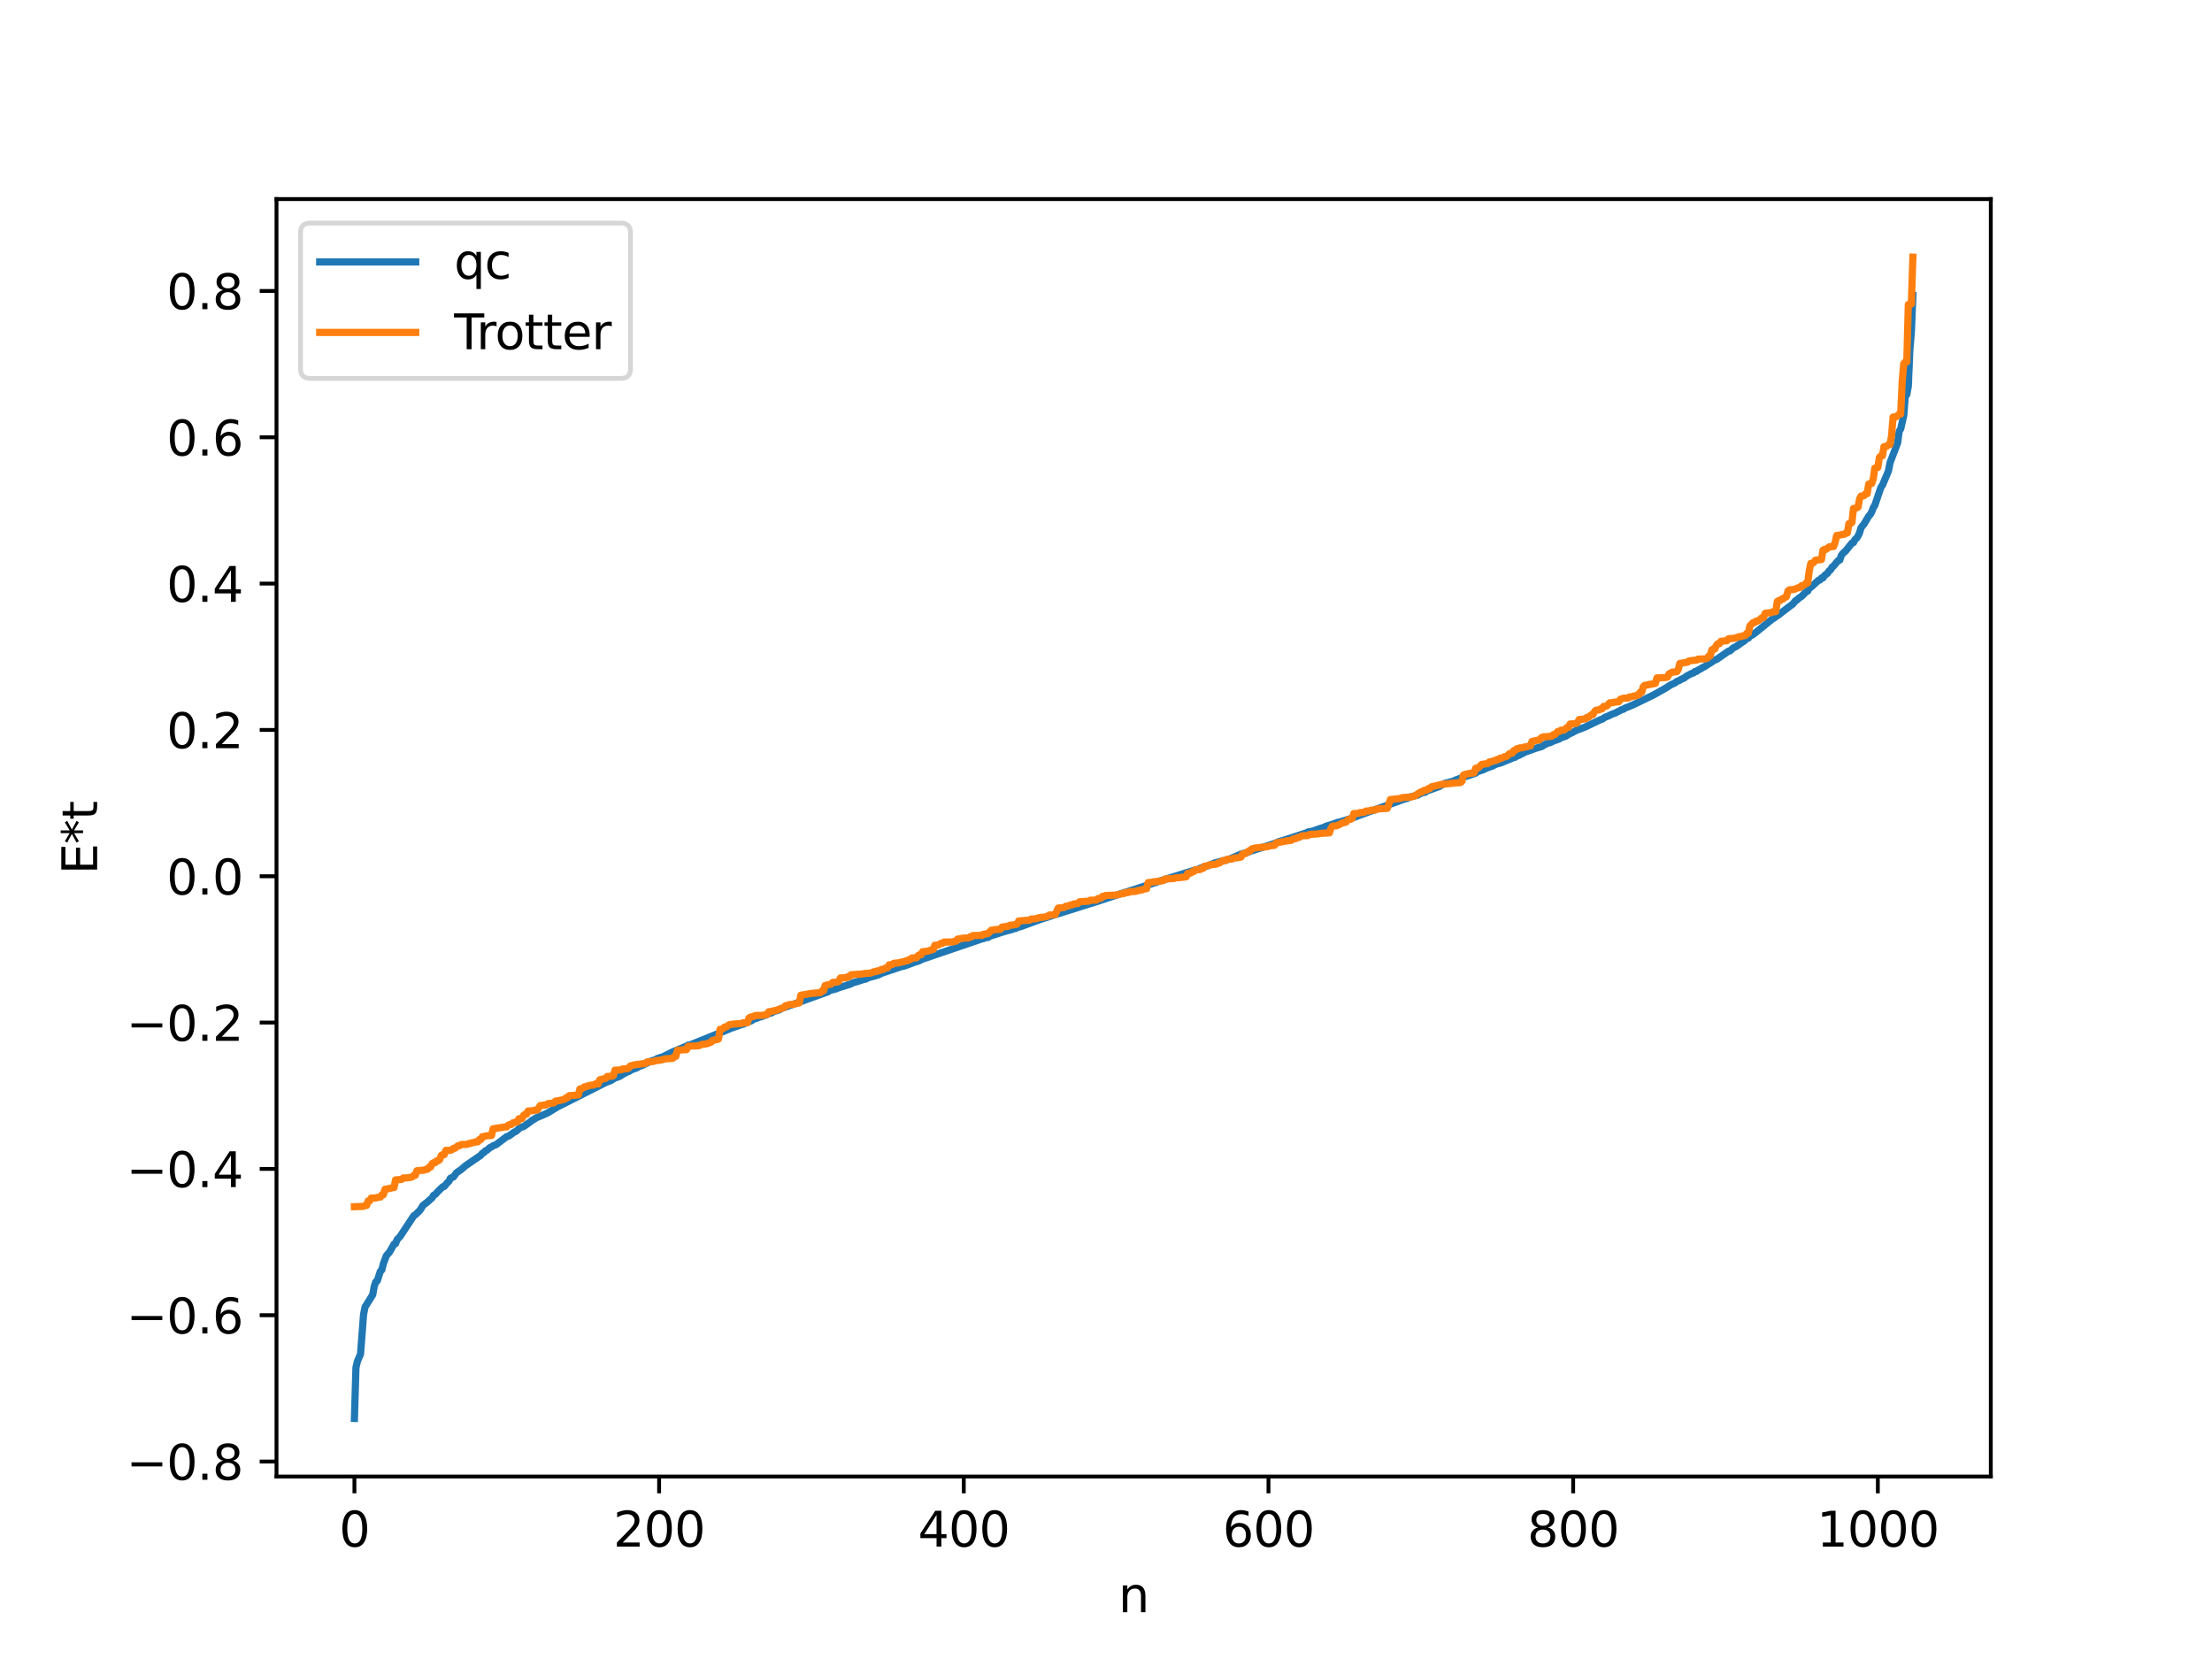 <?xml version="1.0" encoding="utf-8" standalone="no"?>
<!DOCTYPE svg PUBLIC "-//W3C//DTD SVG 1.1//EN"
  "http://www.w3.org/Graphics/SVG/1.1/DTD/svg11.dtd">
<svg xmlns:xlink="http://www.w3.org/1999/xlink" width="460.8pt" height="345.6pt" viewBox="0 0 460.8 345.6" xmlns="http://www.w3.org/2000/svg" version="1.1">
 <defs>
  <style type="text/css">*{stroke-linejoin: round; stroke-linecap: butt}</style>
 </defs>
 <g id="figure_1">
  <g id="patch_1">
   <path d="M 0 345.6 
L 460.8 345.6 
L 460.8 0 
L 0 0 
z
" style="fill: #ffffff"/>
  </g>
  <g id="axes_1">
   <g id="patch_2">
    <path d="M 57.6 307.584 
L 414.72 307.584 
L 414.72 41.472 
L 57.6 41.472 
z
" style="fill: #ffffff"/>
   </g>
   <g id="matplotlib.axis_1">
    <g id="xtick_1">
     <g id="line2d_1">
      <defs>
       <path id="m521cd01edf" d="M 0 0 
L 0 3.5 
" style="stroke: #000000; stroke-width: 0.8"/>
      </defs>
      <g>
       <use xlink:href="#m521cd01edf" x="73.833" y="307.584" style="stroke: #000000; stroke-width: 0.8"/>
      </g>
     </g>
     <g id="text_1">
      <!-- 0 -->
      <g transform="translate(70.651 322.182) scale(0.1 -0.1)">
       <defs>
        <path id="DejaVuSans-30" d="M 2034 4250 
Q 1547 4250 1301 3770 
Q 1056 3291 1056 2328 
Q 1056 1369 1301 889 
Q 1547 409 2034 409 
Q 2525 409 2770 889 
Q 3016 1369 3016 2328 
Q 3016 3291 2770 3770 
Q 2525 4250 2034 4250 
z
M 2034 4750 
Q 2819 4750 3233 4129 
Q 3647 3509 3647 2328 
Q 3647 1150 3233 529 
Q 2819 -91 2034 -91 
Q 1250 -91 836 529 
Q 422 1150 422 2328 
Q 422 3509 836 4129 
Q 1250 4750 2034 4750 
z
" transform="scale(0.016)"/>
       </defs>
       <use xlink:href="#DejaVuSans-30"/>
      </g>
     </g>
    </g>
    <g id="xtick_2">
     <g id="line2d_2">
      <g>
       <use xlink:href="#m521cd01edf" x="137.304" y="307.584" style="stroke: #000000; stroke-width: 0.8"/>
      </g>
     </g>
     <g id="text_2">
      <!-- 200 -->
      <g transform="translate(127.76 322.182) scale(0.1 -0.1)">
       <defs>
        <path id="DejaVuSans-32" d="M 1228 531 
L 3431 531 
L 3431 0 
L 469 0 
L 469 531 
Q 828 903 1448 1529 
Q 2069 2156 2228 2338 
Q 2531 2678 2651 2914 
Q 2772 3150 2772 3378 
Q 2772 3750 2511 3984 
Q 2250 4219 1831 4219 
Q 1534 4219 1204 4116 
Q 875 4013 500 3803 
L 500 4441 
Q 881 4594 1212 4672 
Q 1544 4750 1819 4750 
Q 2544 4750 2975 4387 
Q 3406 4025 3406 3419 
Q 3406 3131 3298 2873 
Q 3191 2616 2906 2266 
Q 2828 2175 2409 1742 
Q 1991 1309 1228 531 
z
" transform="scale(0.016)"/>
       </defs>
       <use xlink:href="#DejaVuSans-32"/>
       <use xlink:href="#DejaVuSans-30" x="63.623"/>
       <use xlink:href="#DejaVuSans-30" x="127.246"/>
      </g>
     </g>
    </g>
    <g id="xtick_3">
     <g id="line2d_3">
      <g>
       <use xlink:href="#m521cd01edf" x="200.775" y="307.584" style="stroke: #000000; stroke-width: 0.8"/>
      </g>
     </g>
     <g id="text_3">
      <!-- 400 -->
      <g transform="translate(191.231 322.182) scale(0.1 -0.1)">
       <defs>
        <path id="DejaVuSans-34" d="M 2419 4116 
L 825 1625 
L 2419 1625 
L 2419 4116 
z
M 2253 4666 
L 3047 4666 
L 3047 1625 
L 3713 1625 
L 3713 1100 
L 3047 1100 
L 3047 0 
L 2419 0 
L 2419 1100 
L 313 1100 
L 313 1709 
L 2253 4666 
z
" transform="scale(0.016)"/>
       </defs>
       <use xlink:href="#DejaVuSans-34"/>
       <use xlink:href="#DejaVuSans-30" x="63.623"/>
       <use xlink:href="#DejaVuSans-30" x="127.246"/>
      </g>
     </g>
    </g>
    <g id="xtick_4">
     <g id="line2d_4">
      <g>
       <use xlink:href="#m521cd01edf" x="264.246" y="307.584" style="stroke: #000000; stroke-width: 0.8"/>
      </g>
     </g>
     <g id="text_4">
      <!-- 600 -->
      <g transform="translate(254.702 322.182) scale(0.1 -0.1)">
       <defs>
        <path id="DejaVuSans-36" d="M 2113 2584 
Q 1688 2584 1439 2293 
Q 1191 2003 1191 1497 
Q 1191 994 1439 701 
Q 1688 409 2113 409 
Q 2538 409 2786 701 
Q 3034 994 3034 1497 
Q 3034 2003 2786 2293 
Q 2538 2584 2113 2584 
z
M 3366 4563 
L 3366 3988 
Q 3128 4100 2886 4159 
Q 2644 4219 2406 4219 
Q 1781 4219 1451 3797 
Q 1122 3375 1075 2522 
Q 1259 2794 1537 2939 
Q 1816 3084 2150 3084 
Q 2853 3084 3261 2657 
Q 3669 2231 3669 1497 
Q 3669 778 3244 343 
Q 2819 -91 2113 -91 
Q 1303 -91 875 529 
Q 447 1150 447 2328 
Q 447 3434 972 4092 
Q 1497 4750 2381 4750 
Q 2619 4750 2861 4703 
Q 3103 4656 3366 4563 
z
" transform="scale(0.016)"/>
       </defs>
       <use xlink:href="#DejaVuSans-36"/>
       <use xlink:href="#DejaVuSans-30" x="63.623"/>
       <use xlink:href="#DejaVuSans-30" x="127.246"/>
      </g>
     </g>
    </g>
    <g id="xtick_5">
     <g id="line2d_5">
      <g>
       <use xlink:href="#m521cd01edf" x="327.717" y="307.584" style="stroke: #000000; stroke-width: 0.8"/>
      </g>
     </g>
     <g id="text_5">
      <!-- 800 -->
      <g transform="translate(318.173 322.182) scale(0.1 -0.1)">
       <defs>
        <path id="DejaVuSans-38" d="M 2034 2216 
Q 1584 2216 1326 1975 
Q 1069 1734 1069 1313 
Q 1069 891 1326 650 
Q 1584 409 2034 409 
Q 2484 409 2743 651 
Q 3003 894 3003 1313 
Q 3003 1734 2745 1975 
Q 2488 2216 2034 2216 
z
M 1403 2484 
Q 997 2584 770 2862 
Q 544 3141 544 3541 
Q 544 4100 942 4425 
Q 1341 4750 2034 4750 
Q 2731 4750 3128 4425 
Q 3525 4100 3525 3541 
Q 3525 3141 3298 2862 
Q 3072 2584 2669 2484 
Q 3125 2378 3379 2068 
Q 3634 1759 3634 1313 
Q 3634 634 3220 271 
Q 2806 -91 2034 -91 
Q 1263 -91 848 271 
Q 434 634 434 1313 
Q 434 1759 690 2068 
Q 947 2378 1403 2484 
z
M 1172 3481 
Q 1172 3119 1398 2916 
Q 1625 2713 2034 2713 
Q 2441 2713 2670 2916 
Q 2900 3119 2900 3481 
Q 2900 3844 2670 4047 
Q 2441 4250 2034 4250 
Q 1625 4250 1398 4047 
Q 1172 3844 1172 3481 
z
" transform="scale(0.016)"/>
       </defs>
       <use xlink:href="#DejaVuSans-38"/>
       <use xlink:href="#DejaVuSans-30" x="63.623"/>
       <use xlink:href="#DejaVuSans-30" x="127.246"/>
      </g>
     </g>
    </g>
    <g id="xtick_6">
     <g id="line2d_6">
      <g>
       <use xlink:href="#m521cd01edf" x="391.188" y="307.584" style="stroke: #000000; stroke-width: 0.8"/>
      </g>
     </g>
     <g id="text_6">
      <!-- 1000 -->
      <g transform="translate(378.463 322.182) scale(0.1 -0.1)">
       <defs>
        <path id="DejaVuSans-31" d="M 794 531 
L 1825 531 
L 1825 4091 
L 703 3866 
L 703 4441 
L 1819 4666 
L 2450 4666 
L 2450 531 
L 3481 531 
L 3481 0 
L 794 0 
L 794 531 
z
" transform="scale(0.016)"/>
       </defs>
       <use xlink:href="#DejaVuSans-31"/>
       <use xlink:href="#DejaVuSans-30" x="63.623"/>
       <use xlink:href="#DejaVuSans-30" x="127.246"/>
       <use xlink:href="#DejaVuSans-30" x="190.869"/>
      </g>
     </g>
    </g>
    <g id="text_7">
     <!-- n -->
     <g transform="translate(232.991 335.861) scale(0.1 -0.1)">
      <defs>
       <path id="DejaVuSans-6e" d="M 3513 2113 
L 3513 0 
L 2938 0 
L 2938 2094 
Q 2938 2591 2744 2837 
Q 2550 3084 2163 3084 
Q 1697 3084 1428 2787 
Q 1159 2491 1159 1978 
L 1159 0 
L 581 0 
L 581 3500 
L 1159 3500 
L 1159 2956 
Q 1366 3272 1645 3428 
Q 1925 3584 2291 3584 
Q 2894 3584 3203 3211 
Q 3513 2838 3513 2113 
z
" transform="scale(0.016)"/>
      </defs>
      <use xlink:href="#DejaVuSans-6e"/>
     </g>
    </g>
   </g>
   <g id="matplotlib.axis_2">
    <g id="ytick_1">
     <g id="line2d_7">
      <defs>
       <path id="m9fd6f57f94" d="M 0 0 
L -3.5 0 
" style="stroke: #000000; stroke-width: 0.8"/>
      </defs>
      <g>
       <use xlink:href="#m9fd6f57f94" x="57.6" y="304.467" style="stroke: #000000; stroke-width: 0.8"/>
      </g>
     </g>
     <g id="text_8">
      <!-- −0.8 -->
      <g transform="translate(26.317 308.266) scale(0.1 -0.1)">
       <defs>
        <path id="DejaVuSans-2212" d="M 678 2272 
L 4684 2272 
L 4684 1741 
L 678 1741 
L 678 2272 
z
" transform="scale(0.016)"/>
        <path id="DejaVuSans-2e" d="M 684 794 
L 1344 794 
L 1344 0 
L 684 0 
L 684 794 
z
" transform="scale(0.016)"/>
       </defs>
       <use xlink:href="#DejaVuSans-2212"/>
       <use xlink:href="#DejaVuSans-30" x="83.789"/>
       <use xlink:href="#DejaVuSans-2e" x="147.412"/>
       <use xlink:href="#DejaVuSans-38" x="179.199"/>
      </g>
     </g>
    </g>
    <g id="ytick_2">
     <g id="line2d_8">
      <g>
       <use xlink:href="#m9fd6f57f94" x="57.6" y="273.985" style="stroke: #000000; stroke-width: 0.8"/>
      </g>
     </g>
     <g id="text_9">
      <!-- −0.6 -->
      <g transform="translate(26.317 277.784) scale(0.1 -0.1)">
       <use xlink:href="#DejaVuSans-2212"/>
       <use xlink:href="#DejaVuSans-30" x="83.789"/>
       <use xlink:href="#DejaVuSans-2e" x="147.412"/>
       <use xlink:href="#DejaVuSans-36" x="179.199"/>
      </g>
     </g>
    </g>
    <g id="ytick_3">
     <g id="line2d_9">
      <g>
       <use xlink:href="#m9fd6f57f94" x="57.6" y="243.503" style="stroke: #000000; stroke-width: 0.8"/>
      </g>
     </g>
     <g id="text_10">
      <!-- −0.4 -->
      <g transform="translate(26.317 247.302) scale(0.1 -0.1)">
       <use xlink:href="#DejaVuSans-2212"/>
       <use xlink:href="#DejaVuSans-30" x="83.789"/>
       <use xlink:href="#DejaVuSans-2e" x="147.412"/>
       <use xlink:href="#DejaVuSans-34" x="179.199"/>
      </g>
     </g>
    </g>
    <g id="ytick_4">
     <g id="line2d_10">
      <g>
       <use xlink:href="#m9fd6f57f94" x="57.6" y="213.021" style="stroke: #000000; stroke-width: 0.8"/>
      </g>
     </g>
     <g id="text_11">
      <!-- −0.2 -->
      <g transform="translate(26.317 216.82) scale(0.1 -0.1)">
       <use xlink:href="#DejaVuSans-2212"/>
       <use xlink:href="#DejaVuSans-30" x="83.789"/>
       <use xlink:href="#DejaVuSans-2e" x="147.412"/>
       <use xlink:href="#DejaVuSans-32" x="179.199"/>
      </g>
     </g>
    </g>
    <g id="ytick_5">
     <g id="line2d_11">
      <g>
       <use xlink:href="#m9fd6f57f94" x="57.6" y="182.539" style="stroke: #000000; stroke-width: 0.8"/>
      </g>
     </g>
     <g id="text_12">
      <!-- 0.0 -->
      <g transform="translate(34.697 186.338) scale(0.1 -0.1)">
       <use xlink:href="#DejaVuSans-30"/>
       <use xlink:href="#DejaVuSans-2e" x="63.623"/>
       <use xlink:href="#DejaVuSans-30" x="95.41"/>
      </g>
     </g>
    </g>
    <g id="ytick_6">
     <g id="line2d_12">
      <g>
       <use xlink:href="#m9fd6f57f94" x="57.6" y="152.057" style="stroke: #000000; stroke-width: 0.8"/>
      </g>
     </g>
     <g id="text_13">
      <!-- 0.2 -->
      <g transform="translate(34.697 155.856) scale(0.1 -0.1)">
       <use xlink:href="#DejaVuSans-30"/>
       <use xlink:href="#DejaVuSans-2e" x="63.623"/>
       <use xlink:href="#DejaVuSans-32" x="95.41"/>
      </g>
     </g>
    </g>
    <g id="ytick_7">
     <g id="line2d_13">
      <g>
       <use xlink:href="#m9fd6f57f94" x="57.6" y="121.575" style="stroke: #000000; stroke-width: 0.8"/>
      </g>
     </g>
     <g id="text_14">
      <!-- 0.4 -->
      <g transform="translate(34.697 125.374) scale(0.1 -0.1)">
       <use xlink:href="#DejaVuSans-30"/>
       <use xlink:href="#DejaVuSans-2e" x="63.623"/>
       <use xlink:href="#DejaVuSans-34" x="95.41"/>
      </g>
     </g>
    </g>
    <g id="ytick_8">
     <g id="line2d_14">
      <g>
       <use xlink:href="#m9fd6f57f94" x="57.6" y="91.092" style="stroke: #000000; stroke-width: 0.8"/>
      </g>
     </g>
     <g id="text_15">
      <!-- 0.6 -->
      <g transform="translate(34.697 94.892) scale(0.1 -0.1)">
       <use xlink:href="#DejaVuSans-30"/>
       <use xlink:href="#DejaVuSans-2e" x="63.623"/>
       <use xlink:href="#DejaVuSans-36" x="95.41"/>
      </g>
     </g>
    </g>
    <g id="ytick_9">
     <g id="line2d_15">
      <g>
       <use xlink:href="#m9fd6f57f94" x="57.6" y="60.61" style="stroke: #000000; stroke-width: 0.8"/>
      </g>
     </g>
     <g id="text_16">
      <!-- 0.8 -->
      <g transform="translate(34.697 64.41) scale(0.1 -0.1)">
       <use xlink:href="#DejaVuSans-30"/>
       <use xlink:href="#DejaVuSans-2e" x="63.623"/>
       <use xlink:href="#DejaVuSans-38" x="95.41"/>
      </g>
     </g>
    </g>
    <g id="text_17">
     <!-- E*t -->
     <g transform="translate(20.238 182.148) rotate(-90) scale(0.1 -0.1)">
      <defs>
       <path id="DejaVuSans-45" d="M 628 4666 
L 3578 4666 
L 3578 4134 
L 1259 4134 
L 1259 2753 
L 3481 2753 
L 3481 2222 
L 1259 2222 
L 1259 531 
L 3634 531 
L 3634 0 
L 628 0 
L 628 4666 
z
" transform="scale(0.016)"/>
       <path id="DejaVuSans-2a" d="M 3009 3897 
L 1888 3291 
L 3009 2681 
L 2828 2375 
L 1778 3009 
L 1778 1831 
L 1422 1831 
L 1422 3009 
L 372 2375 
L 191 2681 
L 1313 3291 
L 191 3897 
L 372 4206 
L 1422 3572 
L 1422 4750 
L 1778 4750 
L 1778 3572 
L 2828 4206 
L 3009 3897 
z
" transform="scale(0.016)"/>
       <path id="DejaVuSans-74" d="M 1172 4494 
L 1172 3500 
L 2356 3500 
L 2356 3053 
L 1172 3053 
L 1172 1153 
Q 1172 725 1289 603 
Q 1406 481 1766 481 
L 2356 481 
L 2356 0 
L 1766 0 
Q 1100 0 847 248 
Q 594 497 594 1153 
L 594 3053 
L 172 3053 
L 172 3500 
L 594 3500 
L 594 4494 
L 1172 4494 
z
" transform="scale(0.016)"/>
      </defs>
      <use xlink:href="#DejaVuSans-45"/>
      <use xlink:href="#DejaVuSans-2a" x="63.184"/>
      <use xlink:href="#DejaVuSans-74" x="113.184"/>
     </g>
    </g>
   </g>
   <g id="line2d_16">
    <path d="M 73.833 295.488 
L 74.15 284.893 
L 74.467 283.557 
L 75.102 282.081 
L 75.737 273.811 
L 76.054 272.257 
L 77.641 269.724 
L 77.958 268.003 
L 78.276 267.032 
L 78.593 266.839 
L 79.228 264.852 
L 79.545 264.544 
L 79.862 263.256 
L 80.497 261.562 
L 81.132 260.86 
L 82.084 259.162 
L 82.401 259.077 
L 82.719 258.237 
L 83.353 257.574 
L 86.21 253.242 
L 86.527 253.064 
L 87.479 252.137 
L 88.114 251.111 
L 89.066 250.378 
L 90.018 249.519 
L 90.335 248.994 
L 90.653 248.833 
L 91.287 248.143 
L 92.239 247.221 
L 92.557 247.141 
L 93.191 246.366 
L 93.509 246.106 
L 93.826 245.449 
L 94.461 245.184 
L 95.096 244.302 
L 96.048 243.649 
L 97 242.834 
L 100.173 240.655 
L 100.491 240.243 
L 100.808 240.105 
L 101.125 239.729 
L 101.443 239.613 
L 102.077 239.047 
L 102.395 238.928 
L 102.712 238.685 
L 103.347 238.454 
L 105.568 236.77 
L 105.886 236.714 
L 107.155 235.822 
L 107.472 235.691 
L 108.424 234.868 
L 109.059 234.694 
L 110.011 234.027 
L 110.646 233.565 
L 110.963 233.289 
L 111.281 233.179 
L 111.598 232.909 
L 113.185 232.246 
L 114.137 231.814 
L 116.041 230.638 
L 126.196 225.503 
L 126.831 225.243 
L 127.148 225.16 
L 128.1 224.576 
L 129.053 224.243 
L 129.687 223.838 
L 130.639 223.312 
L 130.957 223.229 
L 131.591 222.833 
L 132.543 222.509 
L 133.178 222.151 
L 133.813 221.934 
L 135.717 220.996 
L 136.669 220.72 
L 136.986 220.477 
L 137.304 220.434 
L 137.621 220.258 
L 137.939 220.219 
L 138.891 219.741 
L 140.16 219.115 
L 143.016 217.918 
L 143.334 217.721 
L 143.651 217.687 
L 144.603 217.333 
L 151.585 214.505 
L 152.22 214.228 
L 153.172 213.9 
L 154.441 213.469 
L 155.076 213.247 
L 156.662 212.566 
L 156.98 212.323 
L 157.615 212.138 
L 158.249 211.857 
L 158.567 211.829 
L 159.201 211.552 
L 159.519 211.484 
L 160.153 211.146 
L 160.788 210.986 
L 161.105 210.746 
L 161.74 210.56 
L 162.375 210.362 
L 162.692 210.122 
L 163.644 209.792 
L 172.53 206.592 
L 172.848 206.341 
L 174.117 206.016 
L 174.752 205.763 
L 176.973 205.069 
L 177.925 204.645 
L 178.56 204.493 
L 179.829 204.069 
L 180.464 203.931 
L 180.781 203.706 
L 183.003 203.087 
L 183.638 202.753 
L 187.763 201.373 
L 188.398 201.236 
L 190.62 200.422 
L 191.254 200.244 
L 192.206 199.798 
L 204.583 195.574 
L 204.9 195.533 
L 205.218 195.357 
L 205.853 195.282 
L 206.17 195.037 
L 207.439 194.631 
L 208.709 194.217 
L 209.343 194.029 
L 210.93 193.599 
L 211.248 193.441 
L 211.565 193.429 
L 211.882 193.212 
L 212.834 192.976 
L 213.469 192.723 
L 216.643 191.573 
L 217.277 191.361 
L 218.547 190.953 
L 219.816 190.534 
L 220.768 190.252 
L 225.846 188.648 
L 226.798 188.34 
L 227.75 188.059 
L 234.415 185.867 
L 234.732 185.834 
L 235.367 185.571 
L 236.636 185.183 
L 237.271 184.96 
L 240.762 183.835 
L 241.396 183.601 
L 248.696 181.314 
L 249.648 181.071 
L 250.282 180.763 
L 251.552 180.381 
L 252.186 180.116 
L 253.139 179.736 
L 255.677 179.103 
L 256.312 178.881 
L 258.534 177.924 
L 259.168 177.745 
L 259.803 177.594 
L 260.438 177.356 
L 265.515 175.703 
L 266.467 175.305 
L 267.737 174.941 
L 271.862 173.588 
L 272.18 173.503 
L 272.497 173.298 
L 273.449 173.139 
L 275.036 172.574 
L 275.671 172.394 
L 276.305 172.098 
L 277.892 171.605 
L 278.527 171.346 
L 279.162 171.22 
L 281.383 170.522 
L 284.557 169.349 
L 285.191 169.113 
L 292.173 166.599 
L 292.808 166.399 
L 293.125 166.323 
L 293.76 166.025 
L 295.347 165.626 
L 295.981 165.254 
L 296.934 165.023 
L 297.251 164.77 
L 299.79 163.87 
L 300.424 163.488 
L 301.059 163.16 
L 302.646 162.76 
L 303.281 162.477 
L 304.55 162.013 
L 307.406 161.065 
L 307.724 160.773 
L 308.676 160.453 
L 308.993 160.361 
L 309.628 160.028 
L 310.262 159.812 
L 310.897 159.588 
L 311.849 159.11 
L 312.167 159.067 
L 312.801 158.87 
L 314.071 158.342 
L 314.705 158.086 
L 315.34 157.811 
L 315.658 157.743 
L 315.975 157.454 
L 316.292 157.407 
L 317.879 156.598 
L 318.514 156.403 
L 319.783 155.928 
L 321.053 155.545 
L 321.37 155.427 
L 321.687 155.13 
L 322.005 155.041 
L 322.322 154.824 
L 322.957 154.704 
L 323.591 154.381 
L 324.861 153.921 
L 325.178 153.688 
L 326.13 153.388 
L 326.765 152.979 
L 327.717 152.512 
L 328.352 152.157 
L 328.986 151.928 
L 330.256 151.434 
L 333.429 149.912 
L 333.747 149.832 
L 334.381 149.407 
L 335.016 149.173 
L 335.651 148.844 
L 336.603 148.485 
L 337.872 147.813 
L 338.19 147.754 
L 338.507 147.508 
L 339.459 147.153 
L 340.411 146.734 
L 344.537 144.73 
L 347.076 143.299 
L 348.028 142.675 
L 348.98 142.237 
L 349.297 141.961 
L 349.932 141.712 
L 350.249 141.494 
L 350.884 141.234 
L 351.201 140.947 
L 351.836 140.578 
L 352.471 140.274 
L 352.788 140.177 
L 353.105 139.882 
L 353.423 139.863 
L 353.74 139.602 
L 354.375 139.282 
L 354.692 139.035 
L 355.01 138.938 
L 355.644 138.506 
L 356.596 137.912 
L 357.231 137.471 
L 357.548 137.407 
L 360.087 135.638 
L 360.405 135.586 
L 361.039 134.981 
L 361.674 134.686 
L 362.309 134.24 
L 362.943 133.771 
L 363.261 133.607 
L 363.896 133.007 
L 364.213 132.941 
L 364.53 132.542 
L 365.165 132.201 
L 365.8 131.724 
L 369.291 128.882 
L 369.608 128.748 
L 369.925 128.4 
L 370.243 128.297 
L 373.099 126.098 
L 373.416 125.905 
L 374.051 125.126 
L 374.368 124.982 
L 374.686 124.637 
L 375.32 124.218 
L 376.272 123.262 
L 376.59 123.127 
L 376.907 122.457 
L 377.224 122.351 
L 378.177 121.485 
L 378.811 120.902 
L 379.129 120.821 
L 379.446 120.405 
L 379.763 120.385 
L 380.081 119.89 
L 380.715 119.411 
L 381.033 118.91 
L 381.35 118.7 
L 381.667 118.129 
L 381.985 117.904 
L 382.62 117.124 
L 382.937 116.783 
L 383.254 116.683 
L 383.572 115.729 
L 383.889 115.3 
L 384.524 114.721 
L 385.793 113.125 
L 386.11 113.03 
L 386.428 112.388 
L 386.745 112.145 
L 387.062 111.675 
L 387.38 110.974 
L 387.697 109.922 
L 388.332 109.131 
L 389.284 107.528 
L 389.601 107.195 
L 389.919 106.63 
L 390.236 105.757 
L 390.553 105.29 
L 391.823 101.538 
L 392.14 101.087 
L 393.092 98.853 
L 393.41 98.084 
L 393.727 96.396 
L 395.314 92.256 
L 395.631 89.854 
L 395.948 89.341 
L 396.583 86.576 
L 396.9 82.561 
L 397.218 82.208 
L 397.535 80.454 
L 397.853 72.932 
L 398.17 69.164 
L 398.487 61.563 
L 398.487 61.563 
" clip-path="url(#pcf7359ea69)" style="fill: none; stroke: #1f77b4; stroke-width: 1.5; stroke-linecap: square"/>
   </g>
   <g id="line2d_17">
    <path d="M 73.833 251.383 
L 75.737 251.303 
L 76.054 251.112 
L 76.372 251.112 
L 76.689 250.171 
L 77.006 250.171 
L 77.324 249.579 
L 78.276 249.576 
L 78.593 249.439 
L 79.228 249.385 
L 79.545 248.902 
L 79.862 248.902 
L 80.18 247.75 
L 80.497 247.75 
L 80.815 247.626 
L 81.449 247.522 
L 81.767 247.402 
L 82.084 247.402 
L 82.401 245.792 
L 83.671 245.696 
L 83.988 245.388 
L 84.94 245.359 
L 85.575 245.245 
L 85.892 245.16 
L 86.21 244.837 
L 86.527 244.837 
L 86.844 243.889 
L 88.431 243.745 
L 88.748 243.576 
L 89.066 243.576 
L 89.383 243.131 
L 89.7 243.131 
L 90.018 242.391 
L 90.335 242.217 
L 90.653 242.217 
L 90.97 241.812 
L 91.287 241.812 
L 91.605 241.569 
L 91.922 240.688 
L 92.239 240.528 
L 92.557 240.528 
L 92.874 239.641 
L 93.826 239.625 
L 94.143 239.516 
L 94.461 239.212 
L 94.778 239.212 
L 95.413 238.676 
L 95.73 238.676 
L 96.048 238.431 
L 97.317 238.392 
L 97.634 238.226 
L 97.952 238.226 
L 98.269 238.047 
L 98.586 238.047 
L 98.904 237.901 
L 99.539 237.87 
L 99.856 237.38 
L 100.173 237.38 
L 100.491 236.786 
L 100.808 236.786 
L 101.125 236.633 
L 102.395 236.53 
L 102.712 235.148 
L 105.251 234.753 
L 105.568 234.753 
L 105.886 234.389 
L 106.203 234.256 
L 106.52 234.256 
L 106.838 233.901 
L 107.155 233.901 
L 107.472 233.704 
L 107.79 233.704 
L 108.107 233.039 
L 108.742 233.038 
L 109.059 232.363 
L 109.377 232.119 
L 109.694 232.119 
L 110.011 231.437 
L 110.963 231.39 
L 111.598 231.249 
L 111.915 231.249 
L 112.55 230.298 
L 113.82 230.155 
L 114.137 229.908 
L 114.772 229.844 
L 115.406 229.745 
L 115.724 229.381 
L 116.358 229.299 
L 117.628 228.987 
L 117.945 228.656 
L 118.262 228.656 
L 118.58 228.246 
L 119.532 228.185 
L 120.484 228.079 
L 120.801 226.851 
L 121.119 226.851 
L 121.753 226.408 
L 122.071 226.408 
L 122.388 226.207 
L 122.705 226.207 
L 123.023 226.06 
L 123.658 226.037 
L 123.975 225.807 
L 124.61 225.805 
L 124.927 224.955 
L 126.196 224.62 
L 126.514 224.241 
L 127.466 224.186 
L 127.783 224.069 
L 128.1 222.94 
L 129.37 222.878 
L 129.687 222.685 
L 130.639 222.651 
L 130.957 222.512 
L 131.274 222.081 
L 131.909 221.875 
L 132.543 221.775 
L 134.448 221.526 
L 134.765 221.225 
L 136.034 221.135 
L 136.669 220.952 
L 137.621 220.842 
L 138.573 220.581 
L 139.525 220.517 
L 140.16 220.459 
L 140.477 220.066 
L 140.795 220.066 
L 141.112 218.804 
L 142.064 218.701 
L 143.016 218.66 
L 143.334 217.962 
L 145.555 217.852 
L 146.19 217.569 
L 147.142 217.461 
L 148.094 217.133 
L 148.411 216.728 
L 148.729 216.728 
L 149.046 216.567 
L 149.363 216.567 
L 149.681 216.431 
L 149.998 214.428 
L 150.315 214.428 
L 150.633 214.256 
L 150.95 213.944 
L 151.267 213.944 
L 151.902 213.457 
L 152.537 213.357 
L 154.124 213.247 
L 154.441 213.228 
L 154.758 213.06 
L 155.71 213.035 
L 156.028 212.081 
L 156.345 211.865 
L 156.98 211.769 
L 157.297 211.56 
L 159.201 211.492 
L 159.519 211.323 
L 159.836 211.323 
L 160.153 210.755 
L 160.788 210.702 
L 161.105 210.555 
L 161.423 210.555 
L 163.327 209.888 
L 163.644 209.492 
L 163.962 209.492 
L 164.279 209.299 
L 165.231 209.211 
L 166.5 208.919 
L 166.818 207.323 
L 169.039 206.939 
L 170.943 206.786 
L 171.261 206.383 
L 171.578 206.383 
L 171.896 205.294 
L 173.165 204.987 
L 173.482 204.636 
L 174.434 204.571 
L 174.752 204.424 
L 175.069 203.726 
L 176.339 203.674 
L 176.656 203.45 
L 176.973 203.45 
L 177.291 203.05 
L 179.512 202.907 
L 180.147 202.805 
L 181.416 202.706 
L 182.051 202.42 
L 182.368 202.42 
L 182.686 202.268 
L 183.003 202.268 
L 183.638 201.956 
L 183.955 201.956 
L 184.59 201.612 
L 184.907 201.612 
L 185.224 200.989 
L 185.859 200.945 
L 186.177 200.68 
L 187.129 200.587 
L 188.398 200.294 
L 188.715 200.152 
L 189.033 200.152 
L 189.35 199.926 
L 189.667 199.878 
L 189.985 199.557 
L 190.937 199.524 
L 191.254 199.06 
L 191.572 198.891 
L 191.889 198.891 
L 192.206 198.253 
L 193.158 198.172 
L 194.428 197.755 
L 194.745 196.907 
L 195.38 196.889 
L 196.015 196.523 
L 196.332 196.523 
L 196.649 196.259 
L 198.553 196.221 
L 198.871 196.062 
L 199.188 196.062 
L 199.505 195.619 
L 200.14 195.562 
L 200.458 195.44 
L 201.727 195.395 
L 202.044 195.171 
L 202.362 195.171 
L 202.679 194.893 
L 204.583 194.845 
L 204.9 194.603 
L 205.218 194.603 
L 205.535 194.475 
L 205.853 194.475 
L 206.487 193.783 
L 206.805 193.783 
L 207.122 193.662 
L 208.391 193.597 
L 208.709 193.143 
L 209.343 193.029 
L 209.978 192.979 
L 210.296 192.759 
L 210.93 192.694 
L 211.565 192.59 
L 211.882 192.506 
L 212.2 191.864 
L 213.786 191.724 
L 214.421 191.696 
L 214.739 191.475 
L 215.691 191.391 
L 216.643 191.134 
L 217.277 191.076 
L 218.229 190.906 
L 218.547 190.625 
L 219.816 190.518 
L 220.451 189.158 
L 221.403 189.079 
L 221.72 189.024 
L 222.038 188.785 
L 222.672 188.699 
L 222.99 188.517 
L 223.307 188.517 
L 223.624 188.325 
L 224.577 188.203 
L 224.894 187.842 
L 226.798 187.733 
L 227.115 187.528 
L 228.385 187.506 
L 228.702 187.195 
L 229.337 187.121 
L 229.654 186.735 
L 229.972 186.735 
L 230.289 186.548 
L 232.51 186.462 
L 233.78 186.161 
L 234.097 186.161 
L 234.415 185.936 
L 235.049 185.932 
L 235.367 185.749 
L 236.636 185.689 
L 236.953 185.513 
L 237.271 185.513 
L 237.588 185.392 
L 237.905 185.392 
L 238.54 185.138 
L 238.858 185.138 
L 239.175 183.854 
L 239.492 183.854 
L 240.127 183.741 
L 241.079 183.615 
L 242.348 183.441 
L 242.666 183.115 
L 244.57 183.008 
L 244.887 182.874 
L 245.839 182.812 
L 247.109 182.654 
L 247.426 181.921 
L 248.061 181.88 
L 248.378 181.566 
L 248.696 181.566 
L 249.013 181.195 
L 249.965 181.148 
L 250.282 180.916 
L 250.6 180.916 
L 250.917 180.451 
L 251.234 180.451 
L 251.869 180.218 
L 252.504 180.117 
L 253.456 180 
L 253.773 179.751 
L 254.091 179.751 
L 254.725 179.266 
L 255.36 179.26 
L 255.677 178.979 
L 256.629 178.959 
L 256.947 178.77 
L 257.899 178.66 
L 258.534 178.544 
L 258.851 177.885 
L 259.486 177.805 
L 260.12 177.279 
L 260.438 177.279 
L 260.755 176.853 
L 261.39 176.671 
L 262.342 176.561 
L 262.977 176.482 
L 263.929 176.385 
L 264.881 176.149 
L 265.515 176.101 
L 265.833 175.602 
L 268.054 175.173 
L 269.006 175.057 
L 269.324 174.798 
L 269.958 174.698 
L 270.276 174.46 
L 270.593 174.46 
L 271.228 174.118 
L 272.497 174.055 
L 272.815 173.816 
L 274.401 173.733 
L 275.353 173.592 
L 276.94 173.5 
L 277.258 172.568 
L 277.575 172.091 
L 278.527 172.012 
L 279.796 171.365 
L 280.114 171.365 
L 280.431 171.232 
L 280.748 170.804 
L 281.066 170.682 
L 281.383 170.682 
L 281.7 170.475 
L 282.018 169.473 
L 282.97 169.443 
L 283.287 169.282 
L 284.239 169.204 
L 284.557 168.955 
L 285.191 168.944 
L 285.509 168.796 
L 286.461 168.751 
L 286.778 168.54 
L 289 168.393 
L 289.634 166.565 
L 291.539 166.365 
L 292.173 166.151 
L 293.76 166.045 
L 294.712 165.819 
L 295.347 165.372 
L 295.981 164.98 
L 296.299 164.98 
L 296.616 164.665 
L 297.251 164.576 
L 297.568 164.268 
L 297.886 164.268 
L 298.203 163.91 
L 300.424 163.376 
L 301.377 163.298 
L 303.281 163.084 
L 304.233 163.036 
L 304.55 162.769 
L 304.867 161.456 
L 305.185 161.311 
L 305.502 161.311 
L 305.82 161.161 
L 306.454 161.082 
L 307.089 161.001 
L 307.406 160.037 
L 307.724 160.037 
L 308.041 159.898 
L 308.676 159.225 
L 309.945 159.06 
L 310.262 158.715 
L 310.58 158.715 
L 311.215 158.457 
L 311.532 158.457 
L 311.849 158.214 
L 312.167 158.214 
L 312.484 157.947 
L 312.801 157.947 
L 313.436 157.624 
L 313.753 157.624 
L 314.071 157.402 
L 314.388 157.042 
L 314.705 156.917 
L 315.023 156.917 
L 315.34 156.37 
L 315.658 156.316 
L 315.975 155.97 
L 316.292 155.97 
L 316.61 155.792 
L 317.244 155.771 
L 317.562 155.608 
L 318.196 155.556 
L 318.514 155.376 
L 318.831 155.376 
L 319.148 154.452 
L 320.735 154.103 
L 321.053 153.707 
L 321.37 153.532 
L 322.639 153.422 
L 323.274 153.357 
L 323.591 153.027 
L 323.909 153.027 
L 324.543 152.366 
L 324.861 152.366 
L 325.178 152.106 
L 325.813 152.097 
L 326.448 151.542 
L 326.765 151.542 
L 327.082 150.82 
L 328.034 150.739 
L 328.352 150.708 
L 328.669 150.441 
L 328.986 149.885 
L 330.256 149.769 
L 330.573 149.444 
L 330.891 149.444 
L 331.525 148.871 
L 331.843 148.871 
L 332.16 148.272 
L 332.477 147.945 
L 333.112 147.896 
L 333.429 147.671 
L 333.747 147.671 
L 334.064 147.149 
L 334.699 147.093 
L 335.334 146.405 
L 335.651 146.405 
L 336.286 146.293 
L 337.238 146.172 
L 337.555 145.677 
L 338.19 145.45 
L 339.142 145.416 
L 339.459 145.174 
L 339.777 145.174 
L 340.411 144.985 
L 340.729 144.985 
L 341.046 144.782 
L 341.363 144.782 
L 341.681 144.208 
L 341.998 144.208 
L 342.315 143.063 
L 342.633 142.759 
L 343.267 142.686 
L 343.585 142.54 
L 343.902 142.54 
L 344.537 142.424 
L 344.854 142.346 
L 345.172 141.224 
L 347.076 141.136 
L 347.393 141.031 
L 347.71 140.377 
L 348.345 140.023 
L 349.297 139.919 
L 349.615 139.476 
L 349.932 138.207 
L 351.519 137.954 
L 351.836 137.686 
L 352.471 137.598 
L 353.423 137.505 
L 353.74 137.313 
L 355.327 137.246 
L 355.644 137.118 
L 355.962 136.66 
L 356.279 136.66 
L 356.596 135.392 
L 356.914 135.19 
L 357.231 135.19 
L 357.548 134.425 
L 357.866 134.102 
L 358.183 134.102 
L 358.5 133.591 
L 359.453 133.498 
L 359.77 133.479 
L 360.087 133.064 
L 361.357 132.962 
L 362.309 132.62 
L 362.626 132.62 
L 363.261 132.389 
L 363.578 132.389 
L 363.896 131.907 
L 364.213 131.907 
L 364.53 130.382 
L 365.165 129.721 
L 365.482 129.721 
L 365.8 129.392 
L 366.117 129.392 
L 366.434 129.211 
L 367.069 128.663 
L 367.386 128.663 
L 367.704 127.768 
L 368.339 127.677 
L 368.973 127.638 
L 369.291 127.438 
L 369.925 127.409 
L 370.243 125.298 
L 370.56 125.102 
L 370.877 125.102 
L 371.195 124.753 
L 371.512 124.753 
L 371.829 124.411 
L 372.147 124.309 
L 372.464 123.121 
L 372.781 122.868 
L 373.734 122.792 
L 374.686 122.399 
L 375.003 122.399 
L 375.32 121.986 
L 375.638 121.986 
L 375.955 121.801 
L 376.272 121.439 
L 376.59 121.439 
L 376.907 118.847 
L 377.224 117.369 
L 377.542 117.369 
L 377.859 117.158 
L 378.177 116.702 
L 379.446 116.565 
L 379.763 114.604 
L 380.081 114.439 
L 380.398 114.439 
L 381.033 113.927 
L 381.985 113.842 
L 382.302 112.933 
L 382.62 111.54 
L 383.254 111.468 
L 383.889 111.303 
L 384.206 111.303 
L 384.524 111.02 
L 384.841 111.02 
L 385.158 109.087 
L 385.476 109.087 
L 385.793 108.825 
L 386.11 105.919 
L 386.745 105.823 
L 387.062 105.656 
L 387.38 103.94 
L 387.697 103.334 
L 388.332 103.249 
L 388.649 102.845 
L 388.967 102.845 
L 389.284 100.838 
L 389.919 100.722 
L 390.236 99.753 
L 390.553 97.516 
L 390.871 97.516 
L 391.188 97.383 
L 391.505 95.292 
L 391.823 94.959 
L 392.14 94.959 
L 392.458 93.057 
L 393.092 92.949 
L 393.41 92.604 
L 393.727 92.604 
L 394.044 90.773 
L 394.362 86.869 
L 394.996 86.854 
L 395.631 86.275 
L 395.948 86.275 
L 396.266 79.401 
L 396.583 75.751 
L 396.9 75.406 
L 397.218 75.406 
L 397.535 63.426 
L 398.17 63.344 
L 398.487 53.568 
L 398.487 53.568 
" clip-path="url(#pcf7359ea69)" style="fill: none; stroke: #ff7f0e; stroke-width: 1.5; stroke-linecap: square"/>
   </g>
   <g id="patch_3">
    <path d="M 57.6 307.584 
L 57.6 41.472 
" style="fill: none; stroke: #000000; stroke-width: 0.8; stroke-linejoin: miter; stroke-linecap: square"/>
   </g>
   <g id="patch_4">
    <path d="M 414.72 307.584 
L 414.72 41.472 
" style="fill: none; stroke: #000000; stroke-width: 0.8; stroke-linejoin: miter; stroke-linecap: square"/>
   </g>
   <g id="patch_5">
    <path d="M 57.6 307.584 
L 414.72 307.584 
" style="fill: none; stroke: #000000; stroke-width: 0.8; stroke-linejoin: miter; stroke-linecap: square"/>
   </g>
   <g id="patch_6">
    <path d="M 57.6 41.472 
L 414.72 41.472 
" style="fill: none; stroke: #000000; stroke-width: 0.8; stroke-linejoin: miter; stroke-linecap: square"/>
   </g>
   <g id="legend_1">
    <g id="patch_7">
     <path d="M 64.6 78.828 
L 129.342 78.828 
Q 131.342 78.828 131.342 76.828 
L 131.342 48.472 
Q 131.342 46.472 129.342 46.472 
L 64.6 46.472 
Q 62.6 46.472 62.6 48.472 
L 62.6 76.828 
Q 62.6 78.828 64.6 78.828 
z
" style="fill: #ffffff; opacity: 0.8; stroke: #cccccc; stroke-linejoin: miter"/>
    </g>
    <g id="line2d_18">
     <path d="M 66.6 54.57 
L 76.6 54.57 
L 86.6 54.57 
" style="fill: none; stroke: #1f77b4; stroke-width: 1.5; stroke-linecap: square"/>
    </g>
    <g id="text_18">
     <!-- qc -->
     <g transform="translate(94.6 58.07) scale(0.1 -0.1)">
      <defs>
       <path id="DejaVuSans-71" d="M 947 1747 
Q 947 1113 1208 752 
Q 1469 391 1925 391 
Q 2381 391 2643 752 
Q 2906 1113 2906 1747 
Q 2906 2381 2643 2742 
Q 2381 3103 1925 3103 
Q 1469 3103 1208 2742 
Q 947 2381 947 1747 
z
M 2906 525 
Q 2725 213 2448 61 
Q 2172 -91 1784 -91 
Q 1150 -91 751 415 
Q 353 922 353 1747 
Q 353 2572 751 3078 
Q 1150 3584 1784 3584 
Q 2172 3584 2448 3432 
Q 2725 3281 2906 2969 
L 2906 3500 
L 3481 3500 
L 3481 -1331 
L 2906 -1331 
L 2906 525 
z
" transform="scale(0.016)"/>
       <path id="DejaVuSans-63" d="M 3122 3366 
L 3122 2828 
Q 2878 2963 2633 3030 
Q 2388 3097 2138 3097 
Q 1578 3097 1268 2742 
Q 959 2388 959 1747 
Q 959 1106 1268 751 
Q 1578 397 2138 397 
Q 2388 397 2633 464 
Q 2878 531 3122 666 
L 3122 134 
Q 2881 22 2623 -34 
Q 2366 -91 2075 -91 
Q 1284 -91 818 406 
Q 353 903 353 1747 
Q 353 2603 823 3093 
Q 1294 3584 2113 3584 
Q 2378 3584 2631 3529 
Q 2884 3475 3122 3366 
z
" transform="scale(0.016)"/>
      </defs>
      <use xlink:href="#DejaVuSans-71"/>
      <use xlink:href="#DejaVuSans-63" x="63.477"/>
     </g>
    </g>
    <g id="line2d_19">
     <path d="M 66.6 69.249 
L 76.6 69.249 
L 86.6 69.249 
" style="fill: none; stroke: #ff7f0e; stroke-width: 1.5; stroke-linecap: square"/>
    </g>
    <g id="text_19">
     <!-- Trotter -->
     <g transform="translate(94.6 72.749) scale(0.1 -0.1)">
      <defs>
       <path id="DejaVuSans-54" d="M -19 4666 
L 3928 4666 
L 3928 4134 
L 2272 4134 
L 2272 0 
L 1638 0 
L 1638 4134 
L -19 4134 
L -19 4666 
z
" transform="scale(0.016)"/>
       <path id="DejaVuSans-72" d="M 2631 2963 
Q 2534 3019 2420 3045 
Q 2306 3072 2169 3072 
Q 1681 3072 1420 2755 
Q 1159 2438 1159 1844 
L 1159 0 
L 581 0 
L 581 3500 
L 1159 3500 
L 1159 2956 
Q 1341 3275 1631 3429 
Q 1922 3584 2338 3584 
Q 2397 3584 2469 3576 
Q 2541 3569 2628 3553 
L 2631 2963 
z
" transform="scale(0.016)"/>
       <path id="DejaVuSans-6f" d="M 1959 3097 
Q 1497 3097 1228 2736 
Q 959 2375 959 1747 
Q 959 1119 1226 758 
Q 1494 397 1959 397 
Q 2419 397 2687 759 
Q 2956 1122 2956 1747 
Q 2956 2369 2687 2733 
Q 2419 3097 1959 3097 
z
M 1959 3584 
Q 2709 3584 3137 3096 
Q 3566 2609 3566 1747 
Q 3566 888 3137 398 
Q 2709 -91 1959 -91 
Q 1206 -91 779 398 
Q 353 888 353 1747 
Q 353 2609 779 3096 
Q 1206 3584 1959 3584 
z
" transform="scale(0.016)"/>
       <path id="DejaVuSans-65" d="M 3597 1894 
L 3597 1613 
L 953 1613 
Q 991 1019 1311 708 
Q 1631 397 2203 397 
Q 2534 397 2845 478 
Q 3156 559 3463 722 
L 3463 178 
Q 3153 47 2828 -22 
Q 2503 -91 2169 -91 
Q 1331 -91 842 396 
Q 353 884 353 1716 
Q 353 2575 817 3079 
Q 1281 3584 2069 3584 
Q 2775 3584 3186 3129 
Q 3597 2675 3597 1894 
z
M 3022 2063 
Q 3016 2534 2758 2815 
Q 2500 3097 2075 3097 
Q 1594 3097 1305 2825 
Q 1016 2553 972 2059 
L 3022 2063 
z
" transform="scale(0.016)"/>
      </defs>
      <use xlink:href="#DejaVuSans-54"/>
      <use xlink:href="#DejaVuSans-72" x="46.334"/>
      <use xlink:href="#DejaVuSans-6f" x="85.197"/>
      <use xlink:href="#DejaVuSans-74" x="146.379"/>
      <use xlink:href="#DejaVuSans-74" x="185.588"/>
      <use xlink:href="#DejaVuSans-65" x="224.797"/>
      <use xlink:href="#DejaVuSans-72" x="286.32"/>
     </g>
    </g>
   </g>
  </g>
 </g>
 <defs>
  <clipPath id="pcf7359ea69">
   <rect x="57.6" y="41.472" width="357.12" height="266.112"/>
  </clipPath>
 </defs>
</svg>
